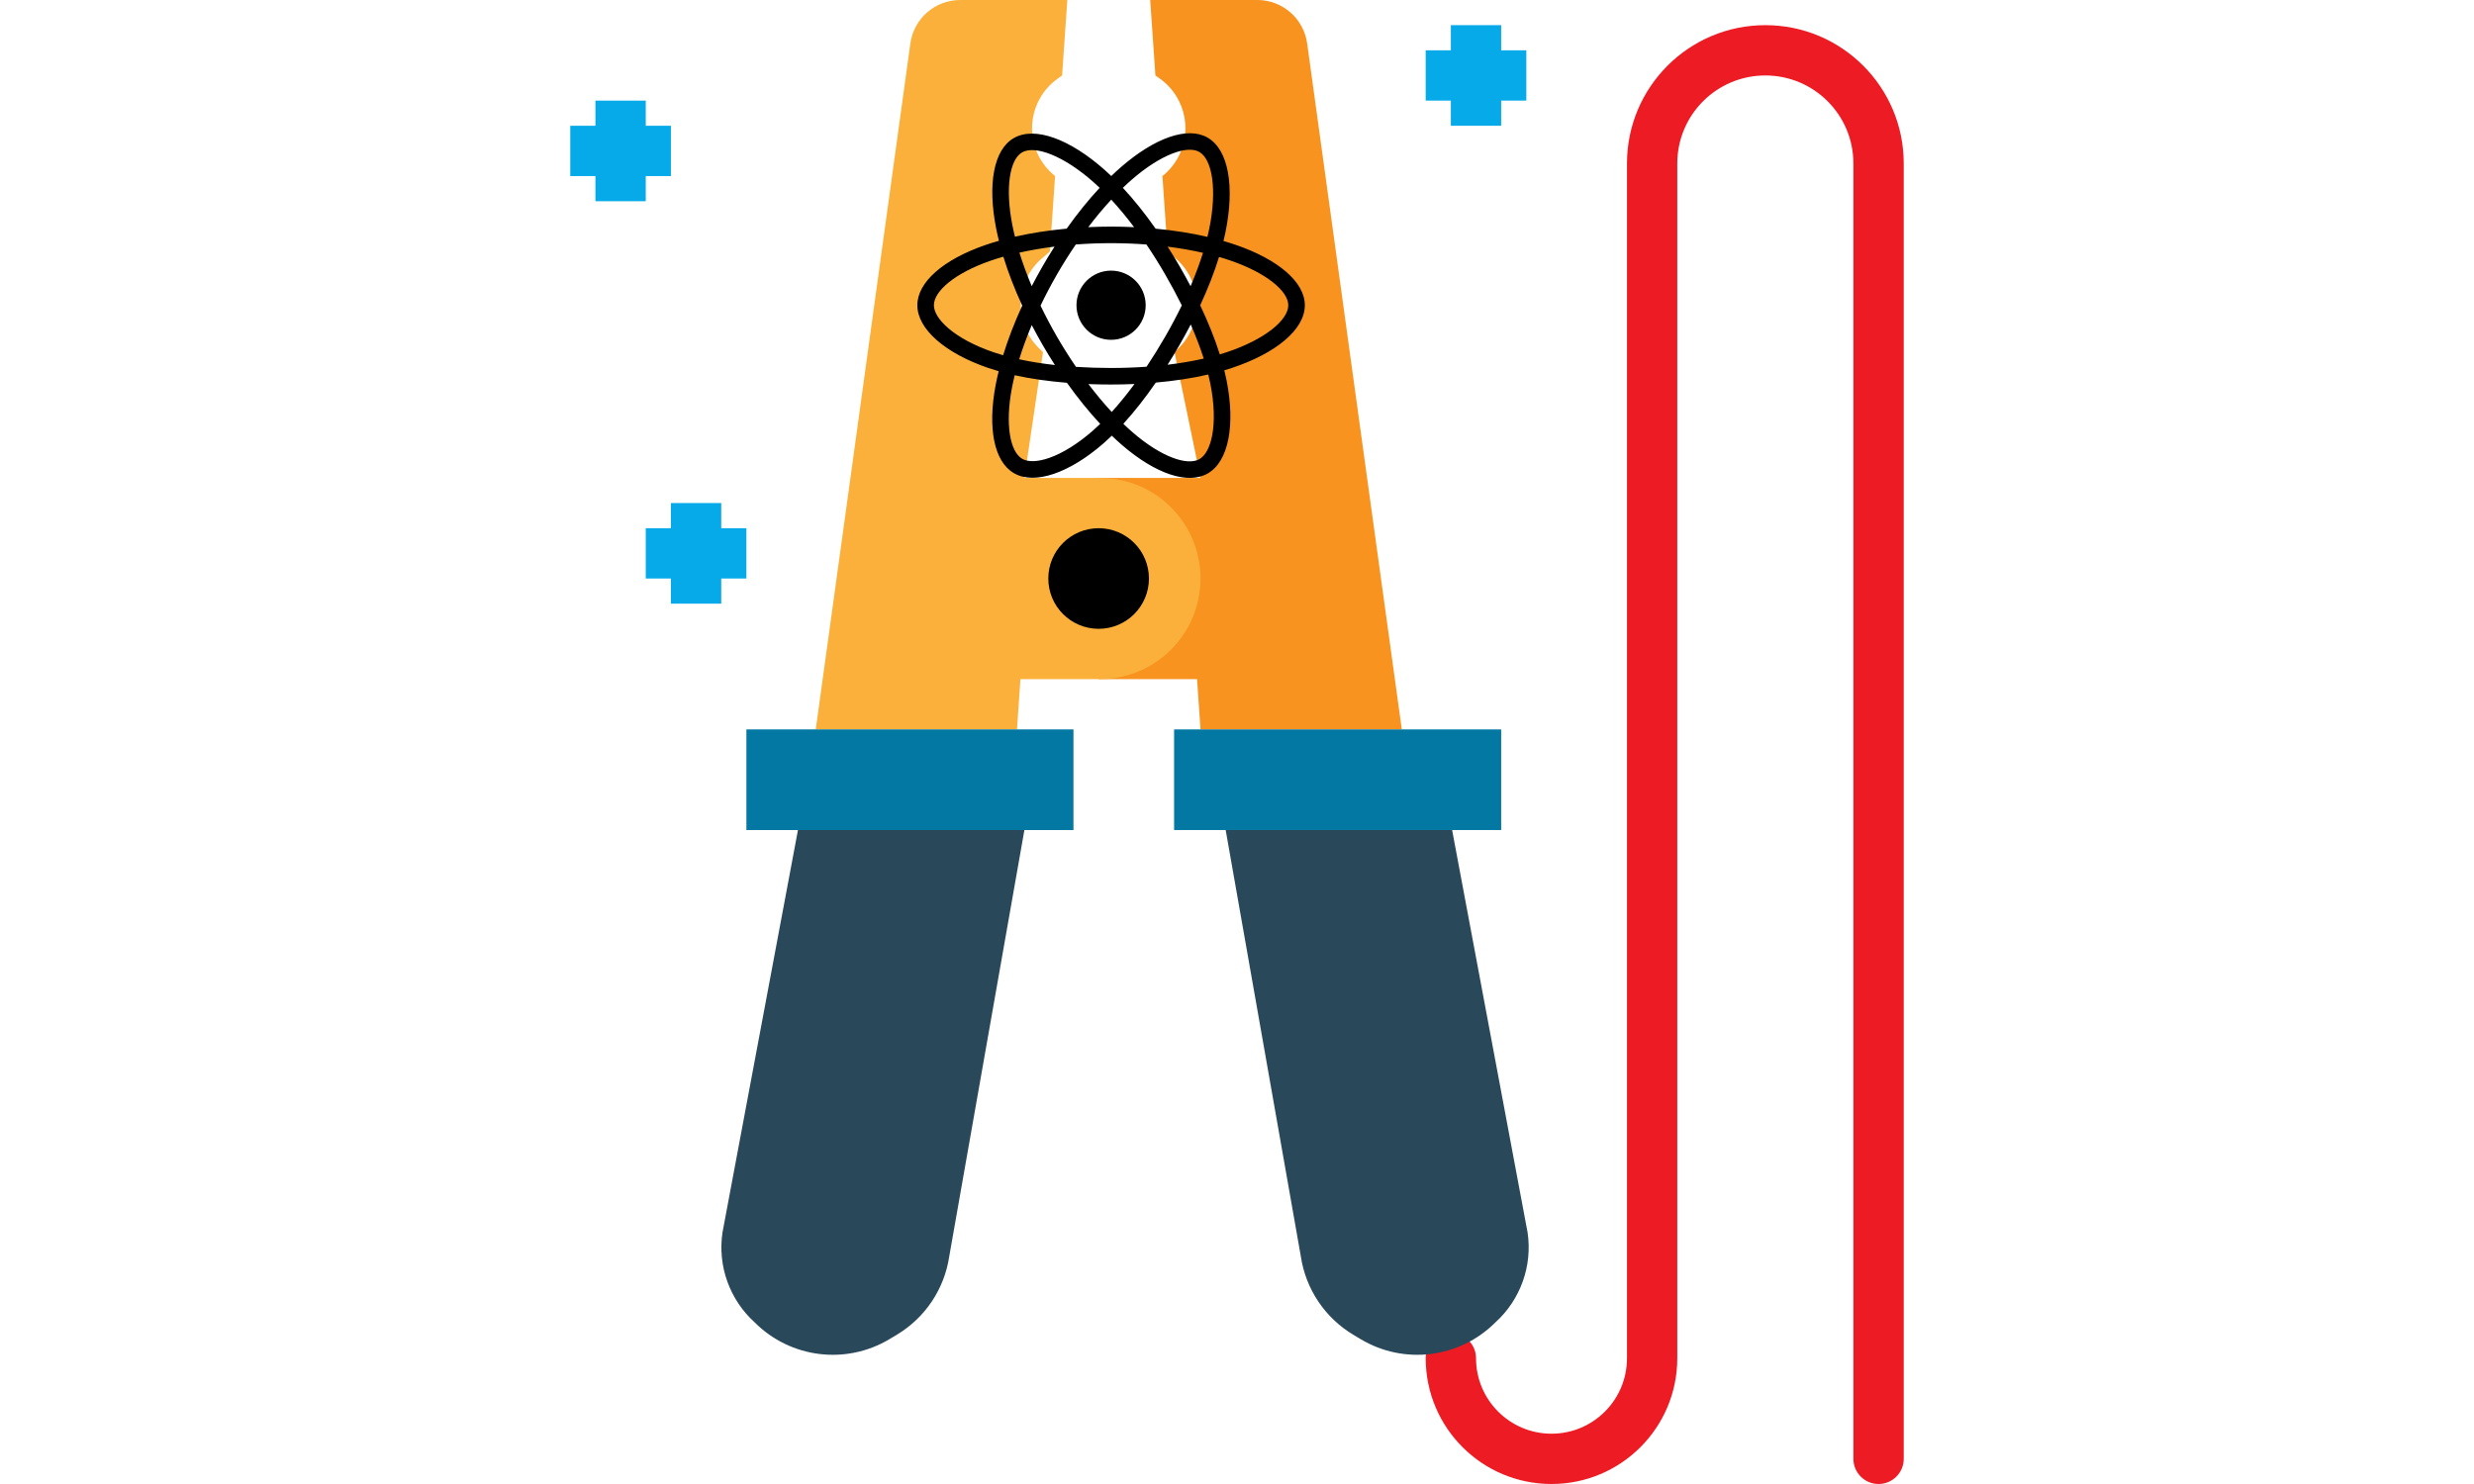 <?xml version="1.0" encoding="utf-8"?>
<!-- Generator: Adobe Illustrator 24.0.0, SVG Export Plug-In . SVG Version: 6.00 Build 0)  -->
<svg version="1.1" id="Capa_1" xmlns="http://www.w3.org/2000/svg" xmlns:xlink="http://www.w3.org/1999/xlink" x="0px" y="0px"
	 viewBox="0 0 2834.65 1700.79" style="enable-background:new 0 0 2834.65 1700.79;" xml:space="preserve">
<style type="text/css">
	.st0{fill:#F7931E;}
	.st1{fill:#ED1C24;}
	.st2{fill:#FBB03B;}
	.st3{fill:#0378A3;}
	.st4{fill:#29485A;}
	.st5{fill:#06AAE9;}
</style>
<path class="st0" d="M1258.78,778.33h112.77l3.98,57.65h230.62l-108.45-786.2C1493.76,21.26,1469.39,0,1440.59,0h-122.72l5.97,86.48
	l5.16,3.69c31.43,22.49,38.67,66.19,16.19,97.61c-3.76,5.26-8.24,9.98-13.3,14.01l5.97,86.48l9.28,8.04
	c29.2,25.28,32.38,69.45,7.1,98.65c-1.23,1.42-2.51,2.78-3.84,4.09l-4.67,4.53l29.81,144.13h-116.75"/>
<path class="st1" d="M2152.41,1700.79c-15.92,0-28.83-12.91-28.83-28.83V187.38c0-55.72-45.17-100.89-100.89-100.89
	c-55.72,0-100.89,45.17-100.89,100.89v1369.28c0,79.6-64.53,144.13-144.13,144.13s-144.13-64.53-144.13-144.13
	c0-15.92,12.91-28.83,28.83-28.83s28.83,12.91,28.83,28.83c0,47.76,38.72,86.48,86.48,86.48s86.48-38.72,86.48-86.48V187.38
	c0-87.57,70.98-158.55,158.55-158.55s158.55,70.98,158.55,158.55v1484.59C2181.24,1687.88,2168.33,1700.79,2152.41,1700.79z"/>
<path class="st2" d="M1222.92,0l-5.97,86.48l-5.16,3.69c-31.42,22.43-38.71,66.09-16.28,97.51c3.79,5.3,8.29,10.05,13.4,14.11
	l-5.97,86.48l-9.31,8.04c-29.19,25.27-32.38,69.41-7.11,98.61c1.24,1.43,2.53,2.81,3.88,4.13l4.67,4.53l-21.33,144.13h86.48
	c63.68,0,115.31,51.62,115.31,115.31s-51.63,115.31-115.31,115.31h-91.01l-3.95,57.65H934.65l108.42-786.2
	C1047,21.23,1071.41-0.03,1100.23,0H1222.92z"/>
<path class="st3" d="M855.2,835.98h374.75v115.31H855.2V835.98z"/>
<path class="st4" d="M914.29,951.29l-86.48,461.23c-5.71,38.42,8.19,77.14,37.01,103.17c41.01,41.02,104.69,48.86,154.43,19
	l8.39-5.02c32.38-19.42,54.37-52.31,59.96-89.65l86.13-488.73H914.29z"/>
<path class="st3" d="M1345.26,835.98h374.75v115.31h-374.75V835.98z"/>
<path class="st4" d="M1663.8,951.29l86.48,461.23c5.71,38.42-8.19,77.14-37.01,103.17c-41.01,41.02-104.69,48.86-154.43,19
	l-8.39-5.02c-32.38-19.42-54.37-52.31-59.96-89.65l-86.14-488.73H1663.8z"/>
<path d="M1258.78,720.67c-31.84,0-57.65-25.81-57.65-57.65s25.81-57.65,57.65-57.65c31.84,0,57.65,25.81,57.65,57.65
	S1290.62,720.67,1258.78,720.67z"/>
<g>
	<path class="st5" d="M739.89,230.62v-28.83h28.83v-57.65h-28.83v-28.83h-57.65v28.83h-28.83v57.65h28.83v28.83H739.89z"/>
	<path class="st5" d="M826.37,576.54h-57.65v28.83h-28.83v57.65h28.83v28.83h57.65v-28.83h28.83v-57.65h-28.83V576.54z"/>
	<path class="st5" d="M1748.83,57.65h-28.83V28.83h-57.65v28.83h-28.83v57.65h28.83v28.83h57.65v-28.83h28.83V57.65z"/>
</g>
<path d="M1416.11,280.71L1416.11,280.71c-4.73-1.62-9.49-3.12-14.29-4.5c0.8-3.24,1.53-6.48,2.21-9.75
	c10.82-52.52,3.74-94.83-20.41-108.75c-23.16-13.36-61.04,0.57-99.3,33.86c-3.77,3.29-7.46,6.67-11.05,10.15
	c-2.41-2.31-4.86-4.57-7.36-6.79c-40.09-35.6-80.28-50.6-104.41-36.63c-23.14,13.4-29.99,53.17-20.25,102.94
	c0.97,4.93,2.06,9.83,3.28,14.71c-5.69,1.61-11.18,3.34-16.43,5.17c-47,16.39-77.03,42.07-77.03,68.71
	c0,27.52,32.22,55.12,81.19,71.85c3.97,1.35,7.97,2.6,12.01,3.75c-1.31,5.25-2.47,10.54-3.49,15.85
	c-9.29,48.91-2.03,87.74,21.04,101.05c23.84,13.74,63.84-0.38,102.8-34.44c3.08-2.69,6.17-5.55,9.26-8.54
	c3.9,3.76,7.9,7.41,12,10.95c37.73,32.47,75,45.58,98.06,32.23c23.82-13.79,31.55-55.5,21.5-106.26c-0.77-3.88-1.66-7.84-2.66-11.87
	c2.81-0.83,5.57-1.69,8.26-2.58c50.9-16.86,84.01-44.13,84.01-72.01C1495.05,323.07,1464.06,297.21,1416.11,280.71z M1296.77,205.87
	c32.78-28.53,63.41-39.79,77.37-31.74c14.87,8.57,20.65,43.15,11.31,88.5c-0.61,2.95-1.28,5.9-2,8.83
	c-18.42-4.25-38.42-7.41-59.37-9.38c-12.2-17.37-24.84-33.17-37.53-46.84C1289.88,212.03,1293.29,208.91,1296.77,205.87z
	 M1182.15,372.57c4.02,7.76,8.21,15.42,12.59,22.97c4.46,7.71,9.11,15.31,13.94,22.8c-14.54-1.62-28.25-3.82-40.92-6.58
	C1171.68,399.1,1176.51,385.95,1182.15,372.57z M1182.13,327.96c-5.52-13.1-10.25-25.98-14.11-38.42
	c12.67-2.84,26.18-5.15,40.25-6.91c-4.71,7.35-9.25,14.81-13.61,22.37C1190.31,312.55,1186.13,320.21,1182.13,327.96z
	 M1192.21,350.26c5.84-12.16,12.14-24.1,18.88-35.79v0c6.74-11.69,13.92-23.12,21.53-34.27c13.2-1,26.74-1.52,40.43-1.52
	c13.75,0,27.3,0.53,40.5,1.53c7.53,11.13,14.67,22.52,21.39,34.16c6.76,11.66,13.15,23.54,19.14,35.62
	c-5.93,12.2-12.29,24.19-19.08,35.94h0c-6.73,11.68-13.83,23.14-21.3,34.37c-13.17,0.94-26.79,1.43-40.66,1.43
	c-13.82,0-27.26-0.43-40.2-1.27c-7.66-11.2-14.9-22.68-21.7-34.42C1204.39,374.36,1198.07,362.42,1192.21,350.26z M1351.44,395.41
	c4.47-7.75,8.76-15.59,12.88-23.52c5.93,13.53,10.94,26.61,14.91,39.06c-12.87,2.94-26.77,5.3-41.42,7.06
	C1342.5,410.56,1347.05,403.03,1351.44,395.41z M1364.14,327.97c-4.1-7.79-8.36-15.49-12.77-23.1c-4.34-7.5-8.84-14.9-13.5-22.2
	c14.17,1.79,27.74,4.17,40.48,7.08C1374.52,302,1369.75,314.83,1364.14,327.97z M1273.27,228.8c8.75,9.48,17.51,20.06,26.13,31.54
	c-17.48-0.83-34.99-0.83-52.48-0.01C1255.54,248.95,1264.38,238.38,1273.27,228.8z M1170.99,174.69c14.85-8.6,47.7,3.66,82.32,34.4
	c2.21,1.96,4.43,4.02,6.66,6.15c-12.9,13.85-25.64,29.62-37.82,46.8c-20.88,1.94-40.87,5.04-59.25,9.21
	c-1.13-4.53-2.15-9.09-3.05-13.68v0C1151.5,214.93,1157.05,182.77,1170.99,174.69z M1149.34,407.14c-3.68-1.05-7.33-2.2-10.96-3.43
	c-21.65-7.4-39.53-17.02-51.78-27.51c-11.01-9.43-16.57-18.79-16.57-26.39c0-16.17,24.1-36.79,64.3-50.8
	c5.05-1.75,10.14-3.36,15.28-4.81c5.56,18.07,12.84,36.97,21.64,56.07C1162.34,369.66,1154.95,388.86,1149.34,407.14z
	 M1252.13,493.59c-17.23,15.06-34.49,25.74-49.7,31.11h0c-13.67,4.83-24.56,4.96-31.14,1.17c-14.01-8.08-19.83-39.26-11.89-81.08
	c0.94-4.94,2.02-9.86,3.24-14.74c18.19,4.02,38.31,6.92,59.83,8.66c12.28,17.29,25.15,33.17,38.11,47.09
	C1257.83,488.47,1255.01,491.07,1252.13,493.59z M1273.79,472.16c-8.99-9.7-17.96-20.43-26.71-31.97c8.5,0.33,17.17,0.5,25.98,0.5
	c9.05,0,18-0.2,26.8-0.59C1291.21,451.85,1282.48,462.59,1273.79,472.16z M1388.97,498.55c-2.64,14.25-7.96,23.76-14.54,27.56
	c-13.99,8.1-43.92-2.43-76.18-30.2c-3.7-3.18-7.43-6.58-11.16-10.18c12.51-13.68,25.01-29.59,37.22-47.26
	c21.46-1.9,41.74-5.02,60.13-9.27c0.9,3.66,1.71,7.24,2.4,10.74C1391.27,462.39,1391.91,482.68,1388.97,498.55z M1405.07,403.82
	L1405.07,403.82c-2.43,0.8-4.92,1.58-7.46,2.33c-5.62-17.79-13.2-36.7-22.48-56.25c8.86-19.08,16.15-37.75,21.61-55.43
	c4.54,1.32,8.95,2.7,13.2,4.17c41.09,14.14,66.15,35.05,66.15,51.17C1476.08,366.97,1449.01,389.25,1405.07,403.82z"/>
<path d="M1273.05,310.16c21.9,0,39.65,17.75,39.65,39.65c0,21.9-17.75,39.65-39.65,39.65c-21.9,0-39.65-17.75-39.65-39.65
	C1233.41,327.91,1251.16,310.16,1273.05,310.16"/>
</svg>
